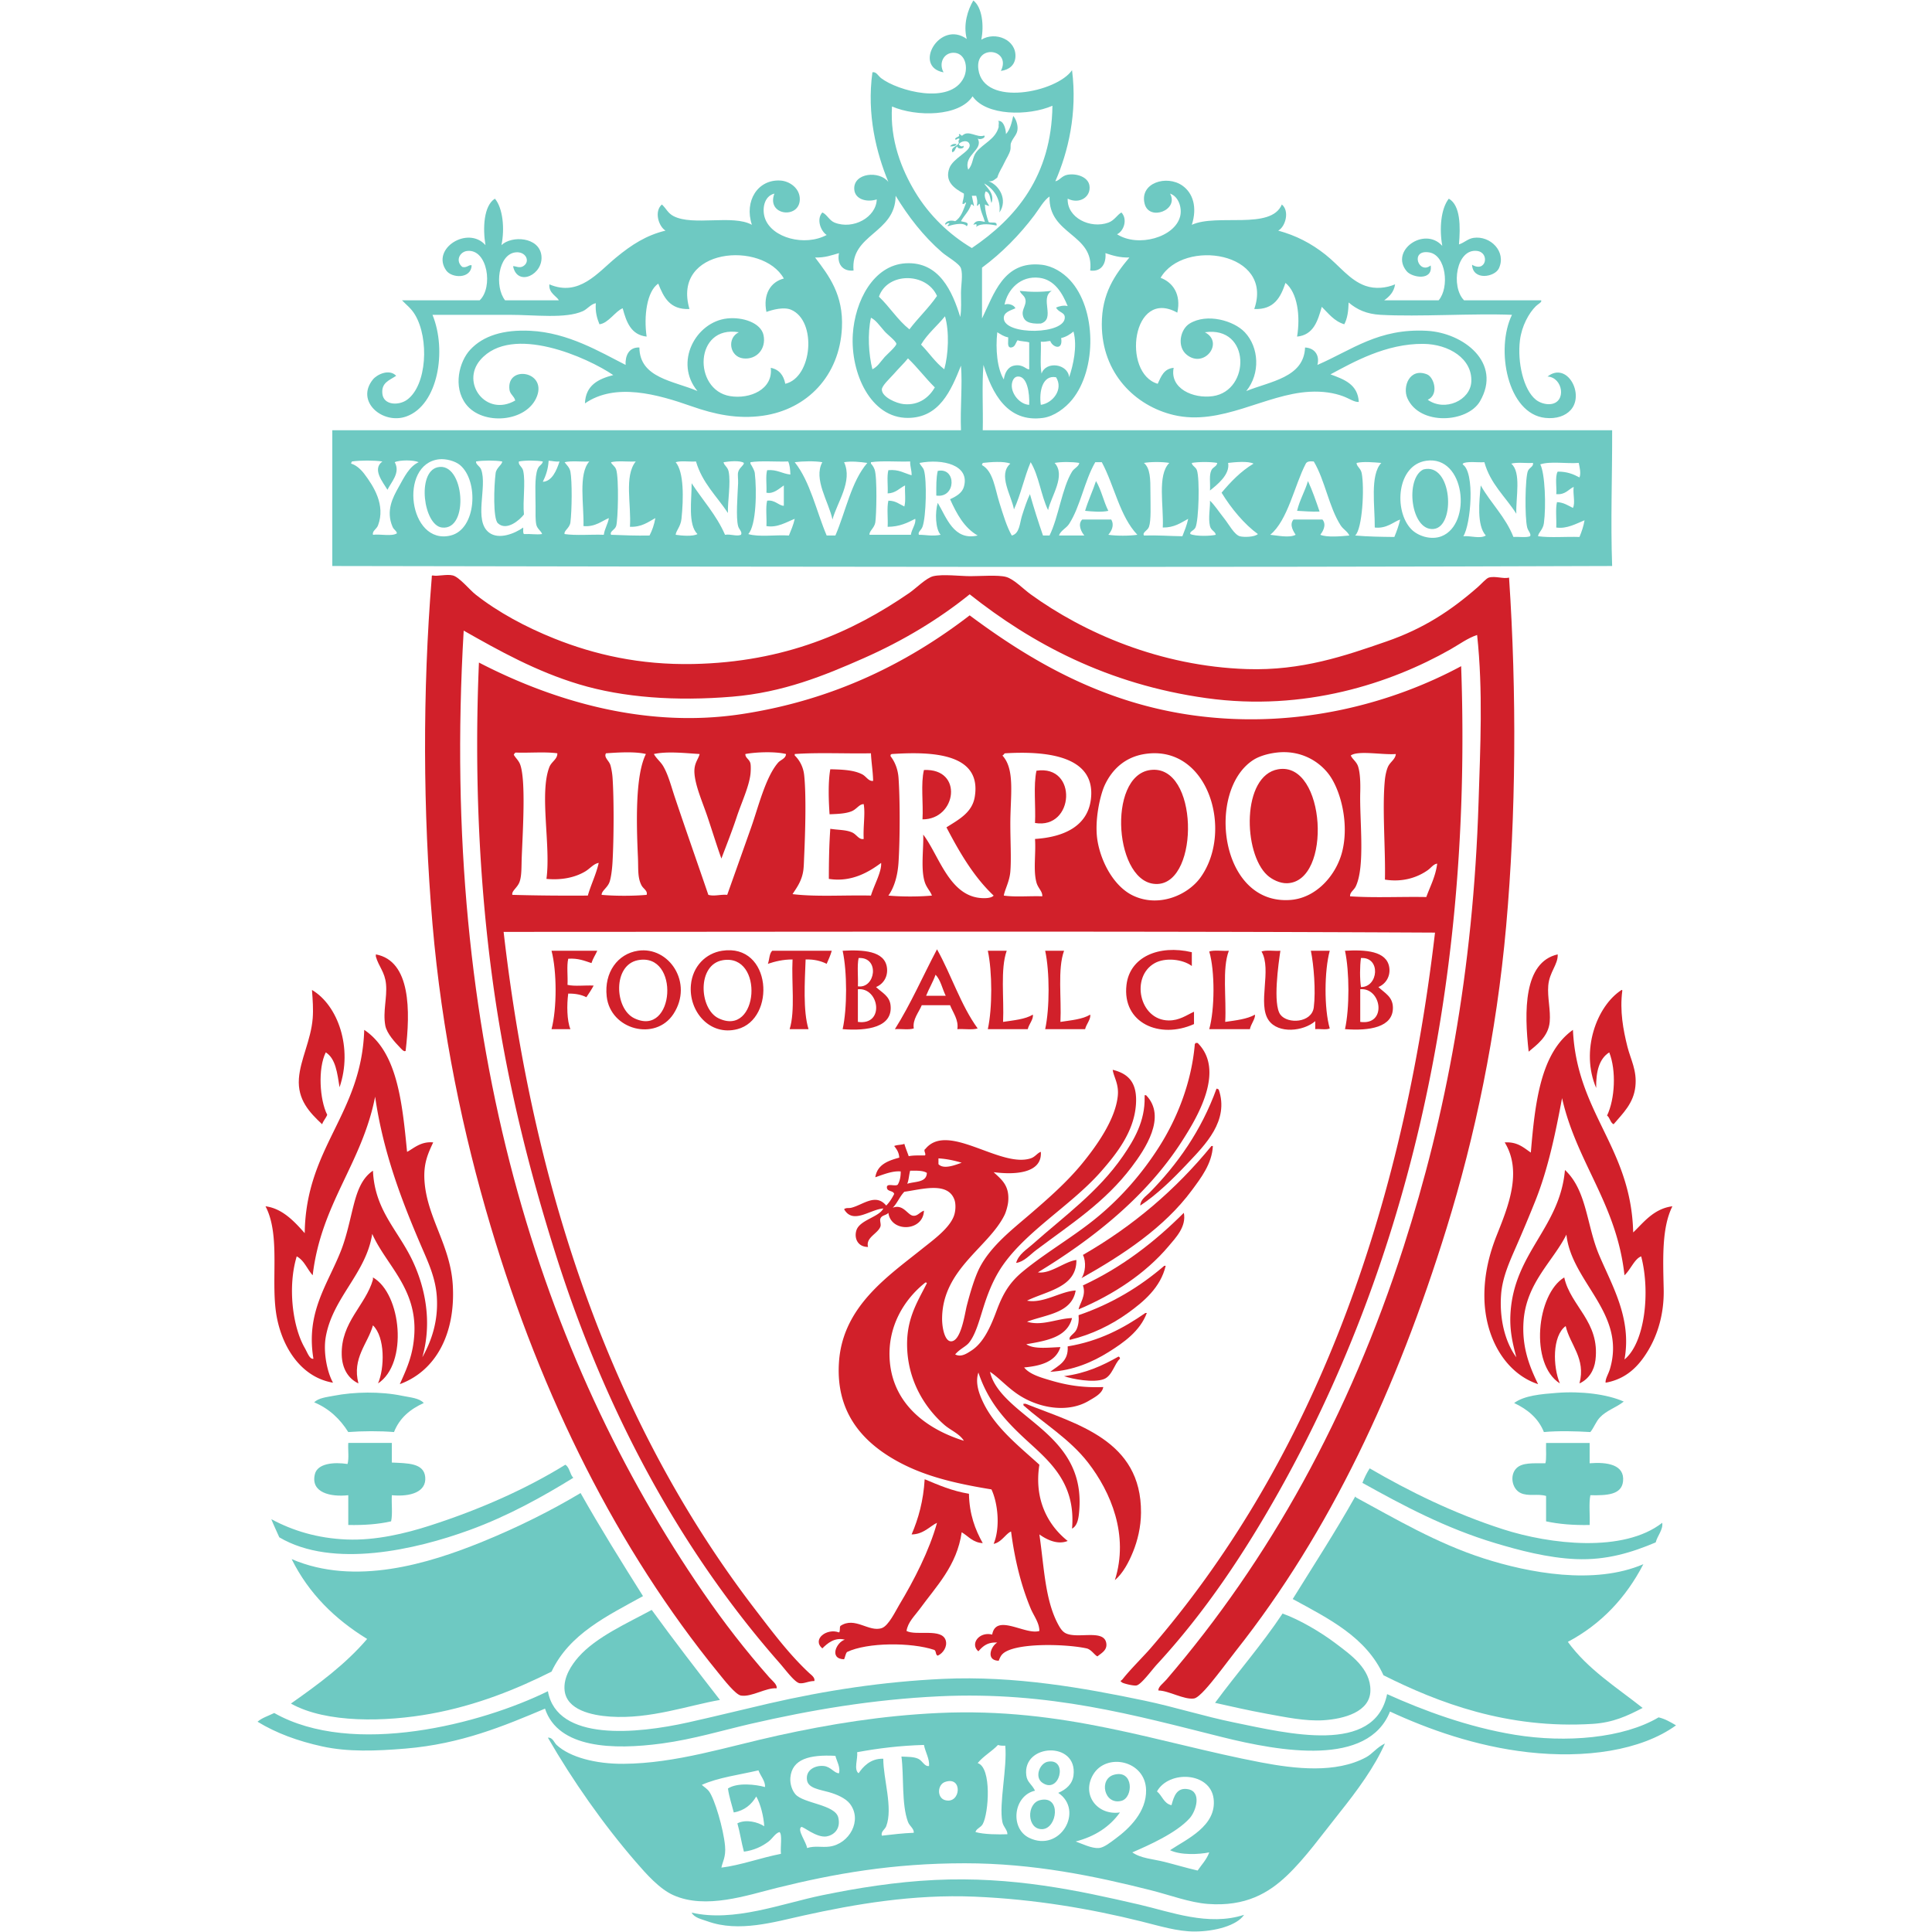 <svg xmlns="http://www.w3.org/2000/svg" width="1676" height="1676" viewBox="0 0 1676 1676"><path fill-rule="evenodd" clip-rule="evenodd" fill="#6EC9C2" d="M640.931 288.224c-38.779-6.512-39.923 50.103-7.558 55.418 17.127 2.812 37.395-5.808 35.268-24.56 7.361 1.454 11.141 6.492 12.594 13.854 23.498-5.39 27.648-54.584 5.039-64.234-6.279-2.68-15.934-.067-21.412 1.889-3.097-15.328 3.684-26.083 15.114-28.969-18.471-32.999-97.454-26.611-81.868 26.45-17.134.76-22.419-10.329-27.08-22.041-9.881 6.717-12.676 28.251-10.076 45.972-13.594-1.521-17.58-12.648-20.781-24.561-6.162 2.29-12.479 13.077-20.152 13.854-2.069-5.067-3.739-10.536-3.149-18.263-4.301.719-7.333 5.159-11.335 6.928-15.178 6.708-41.236 3.148-63.605 3.148h-66.754c12.668 30.887 4.896 78.275-22.672 88.167-20.447 7.335-44.5-13.022-28.969-32.118 3.599-4.424 14.217-9.41 20.152-3.148-5.932 3.954-13.113 5.952-11.965 15.744 1.156 9.871 14.254 10.245 21.411 5.037 17.269-12.562 19.239-53.014 6.928-73.681-3.388-5.686-7.634-8.702-11.335-12.595h67.383c11.865-11.055 6.945-44.631-10.705-42.824-6.653.681-10.576 8.589-4.409 13.855 3.99 1.239 6.243-2.544 8.186-1.259-.652 11.919-17.301 11.051-22.041 4.409-13.498-18.915 18.746-39.232 34.007-22.042-2.414-14.44-1.651-34.19 8.186-40.304 6.941 8.198 8.623 26.131 5.668 40.304 8.922-8.509 32.514-7.197 34.637 8.817 2.203 16.611-20.82 27.804-24.56 9.446 2.25-.215 5.438 2.054 8.816 0 6.563-3.989 2.234-13.197-6.928-11.965-14.871 2-18.09 29.763-8.816 41.564h46.603c-1.459-3.375-8.945-6.164-8.186-13.854 25.703 11.037 41.861-10.067 57.938-23.301 13.506-11.119 26.18-19.28 42.823-23.301-6.065-3.742-9.999-16.71-3.149-22.671 3.906 3.606 5.107 7.475 10.077 10.076 16.903 8.848 51.404-1.642 68.013 7.557-6.839-20.637 5.096-39.471 24.561-38.414 8.234.446 17.156 6.794 17.004 16.373-.276 17.317-29.311 14.081-22.041-5.038-9.269 2.271-10.826 13.837-8.188 21.412 5.983 17.175 34.712 24.619 53.529 14.485-4.955-3.144-9.229-13.425-3.779-19.522 3.879 1.51 6.037 6.981 10.707 8.816 16.122 6.334 36.025-4.632 36.525-20.152-8.227 2.73-18.989.205-19.522-8.817-.849-14.357 21.983-16.324 29.599-6.297-10.438-25.283-18.865-58.469-13.854-95.093 3.196-.932 5.052 3.118 7.558 5.038 14.313 10.967 60.225 23.741 71.791-.629 4.128-8.696 1.193-21.794-9.445-21.412-7.949.285-12.613 8.868-8.188 17.003-26.968-4.971-3.181-45.838 20.152-28.969-3.258-12.538.818-25.161 5.668-33.377 7.716 5.778 9.414 21.932 6.927 34.007 12.188-7.478 30.642-.014 29.599 15.114-.449 6.507-5.051 11.023-12.595 11.965 9.492-19.056-22.699-23.888-19.523-1.26 4.642 33.056 68.197 19.739 81.238.63 4.75 37.042-3.383 71.069-14.484 96.353 3.477-.405 5.467-4.799 10.706-5.668 7.997-1.327 17.753 2.025 18.892 9.446 1.493 9.718-8.561 16.465-18.892 11.335-.663 16.643 19.67 26.378 35.266 20.782 5.273-1.892 7.606-6.712 11.336-8.816 5.52 5.715 2.239 16.1-3.778 18.892 18.143 11.686 50.375 2.717 54.789-15.744 1.652-6.911-1.156-16.922-8.817-19.523 8.008 14.372-18.161 24.174-22.041 8.817-4.588-18.163 19.143-25.319 32.747-15.744 9.301 6.545 13.011 18.902 8.188 34.006 21.893-10.014 68.646 4.832 78.09-17.633 6.949 5.713 3.119 19.337-3.148 22.671 15.458 4.245 28.412 10.884 40.933 20.781 12.217 9.657 20.942 22.184 34.638 27.08 8.36 2.989 18.044 2.058 25.819-1.259-1.003 6.763-4.958 10.576-9.446 13.854h47.232c9.547-11.097 6.457-39.207-8.188-41.564-17.093-2.752-9.18 19.617 1.26 11.335 2.127 13.64-16.128 10.585-20.782 5.039-14.98-17.855 15.391-39.247 30.858-22.042-2.631-14.713-1.285-32.096 5.667-40.934 10.222 5.796 10.133 24.335 8.817 39.674 4.887-1.593 7.635-4.929 12.595-5.668 14.613-2.175 28.783 11.962 22.042 26.45-3.535 7.596-22.535 10.97-23.301-3.148 12.275 7.3 15.631-10.528 4.407-11.966-18.009-2.307-23.024 31.005-11.335 42.824h66.754c1.377 1.36-2.567 3.238-4.408 5.038-6.101 5.964-12.311 17.22-13.855 29.599-2.352 18.855 2.945 42.956 13.855 51.64 2.937 2.338 7.836 4.236 12.595 3.779 14.23-1.367 10.875-23.26-2.519-23.931 16.955-13.336 32.322 15.37 20.152 28.969-4.672 5.22-12.474 7.924-22.041 6.927-32.948-3.431-43.461-59.743-28.969-89.425-33.563-1.385-80.932 1.831-113.986 0-12.168-.674-20.452-4.545-27.709-10.706-.173 7.384-1.097 14.017-3.779 18.893-8.865-2.681-13.676-9.415-19.522-15.114-3.49 12.253-7.115 24.373-21.412 25.82 2.979-17.928.32-38.183-10.075-46.603-4.157 12.428-9.782 23.386-27.08 22.671 17.244-49.554-61.41-61.354-81.238-27.079 10.559 3.965 18.022 14.251 14.485 30.228-39.203-21.876-48.314 52.587-17.004 61.716 2.924-6.313 5.352-13.12 13.854-13.854-3.614 17.858 16.903 27.019 34.008 24.56 32.723-4.703 32.976-61.109-6.928-55.418 16.967 8.816-.509 31.831-15.744 19.522-8.692-7.022-5.77-21.999 2.519-27.08 14.99-9.188 38.259-2.601 47.861 7.558 12.302 13.011 13.655 35.712 1.26 51.01 20.762-8.439 50.021-11.665 51.01-37.785 8.027.366 12.958 6.49 10.706 15.114 29.985-12.97 53.037-31.928 95.094-29.598 31.476 1.743 65.351 27.608 45.972 61.086-10.881 18.798-52.274 21.357-62.976-2.519-4.485-10.007 1.834-26.788 17.004-20.782 6.005 2.378 10.618 17.446.63 22.041 14.835 10.571 37.001.574 37.785-15.743.951-19.834-19.365-32.513-41.564-32.748-32.529-.343-60.985 15.954-80.608 26.45 11.822 4.342 23.724 8.604 24.56 23.931-3.92.309-8.2-2.985-13.854-5.038-7.705-2.798-17.325-4.423-28.968-3.778-38.642 2.14-76.551 29.893-117.765 20.152-33.172-7.841-62.347-36.042-62.346-78.72 0-26.792 11.201-42.649 23.931-57.938-8.468.281-14.629-1.745-20.782-3.778.755 7.923-2.641 16.496-13.225 15.114 3.788-32.039-36.371-30.714-35.267-64.236-5.042 3.382-8.678 10.334-13.225 16.374-12.671 16.832-28.076 32.603-45.343 45.343v44.083c10.323-20.89 18.499-50.281 51.641-46.602 9.828 1.091 18.606 6.842 24.56 13.225 23.071 24.732 23.647 77.302 1.889 103.909-5.865 7.174-15.475 14.407-25.19 15.744-30.974 4.264-44.231-21.514-51.64-45.972-1.469 17.634-.211 37.996-.629 56.678h545.997c.138 39.668-1.423 78.599 0 117.765-366.384 1.317-741.669.665-1110.259 0V373.242h545.368c-.759-19.689 1.379-39.419 0-56.048-8.671 21.729-18.696 45.175-45.972 45.342-32.459.199-49.94-38.97-47.861-72.422 1.78-28.672 17.753-60.181 45.972-61.716 29.005-1.578 40.401 24.412 47.232 46.602 1.15-6.784.63-13.632.63-20.782 0-6.758 1.808-15.697 0-21.412-1.325-4.189-12.067-10.123-16.374-13.855-16.365-14.181-29.397-31.16-40.305-49.121-.188 32.884-39.383 33.092-36.525 64.865-9.902.988-14.502-6.356-12.596-15.114-6.365 1.821-12.281 4.091-20.781 3.778 11.863 15.595 24.74 32.317 23.301 61.086-2.082 41.641-30.175 70.739-68.643 76.201-21.881 3.107-41.824-1.185-61.717-8.187-29.561-10.405-66.229-20.778-92.574-2.518.589-15.786 11.572-21.175 24.561-24.561-22.055-15.098-87.897-44.745-115.245-13.225-17.29 19.927 4.89 49.91 30.228 35.266-1.004-3.937-4.52-5.292-5.037-9.446-2.653-21.292 32.146-16.23 23.931 5.668-8.546 22.777-47.374 25.876-61.716 6.928-11.404-15.067-5.801-36.964 3.778-47.232 11.271-12.083 28.722-17.547 52.27-16.374 32.64 1.626 60.106 18.219 82.499 29.598-.425-7.524 2.567-15.484 11.965-15.114.198 26.7 30.184 28.991 50.381 37.785-20.495-24.727-1.607-59.998 25.819-62.976 13.312-1.445 29.217 3.706 31.487 14.484 2.494 11.835-5.975 21.517-17.633 20.152-11.795-1.378-14.371-17.612-3.786-22.67zM843.712 83.553c-11.501 17.689-48.623 17.984-69.903 8.816-1.874 29.146 8.313 54.663 20.152 74.311 12.143 20.152 29.582 36.911 49.121 48.492 38.192-25.844 69.069-62.323 69.902-123.432-20.829 9.064-57.602 8.886-69.272-8.187zm-81.238 173.812c9.365 8.897 16.255 20.271 26.449 28.339 7.585-10.048 16.752-18.515 23.931-28.969-9.166-20.643-43.027-20.767-50.38.63zm139.175-16.373c-16.5-2.038-27.623 10.254-30.229 23.301 3.182-1.484 8.448.355 9.446 3.149-4.532 2.002-10.316 3.428-10.076 8.816.663 14.818 53.99 14.189 52.9-1.259-.297-4.203-5.262-3.779-7.558-8.187 2.865-1.241 6.798-2.191 10.076-1.26-4.577-11.288-11.379-22.933-24.559-24.56zm-102.65 57.937c6.868 6.986 12.325 15.385 20.152 21.412 3.595-12.817 4.516-32.66.63-45.973-6.753 8.362-15.153 15.076-20.782 24.561zm-42.193 21.412c4.641-2.367 6.523-5.931 10.706-10.706 1.467-1.675 10.149-9.321 10.076-11.336-.084-2.274-7.876-8.191-10.076-10.706-4.79-5.475-7.691-9.882-11.966-11.965-3.086 13.929-2.015 31.916 1.26 44.713zm163.737-27.08c1.834 11.247-7.471 8.148-9.447 2.519-2.776.163-4.871 1.006-8.188.629.419 9.028-.837 19.73.631 27.709 3.774-11.277 22.946-8.554 23.93 3.149 3.455-10.207 7.314-26.672 3.779-39.675-3.005 2.454-6.269 4.649-10.705 5.669zm-49.752 35.896c.821-5.587 3.384-10.814 8.817-11.965 7.889-1.672 10.809 3.727 13.225 3.148v-23.301c-2.955-1.033-7.224-.753-10.076-1.889-1.88 2.319-1.972 6.425-6.298 6.298-2.971-.598-1.579-5.558-1.889-8.817-3.961-.658-6.509-2.728-9.446-4.408-1.615 14.727-.112 31.528 5.667 40.934zm-83.127-18.262c-3.662 4.532-7.203 7.715-12.596 13.854-3.127 3.561-10.135 9.897-10.076 13.225.117 6.608 12.771 11.979 18.893 12.596 14.008 1.41 22.554-6.699 27.08-14.485-8.147-8.018-15.02-17.31-23.301-25.19zm95.093 15.743c-3.441.29-4.942 4.354-5.038 7.557-.236 7.892 7.199 16.652 15.114 17.003.458-10.181-1.725-25.266-10.076-24.56zm33.377.63c-11.835-2.262-14.901 12.682-13.226 23.931 10.372-1.453 19.828-13.424 13.226-23.931zM390.918 464.555c22.451-5.464 24.537-47.257 8.186-61.086-4.243-3.589-12.424-5.708-18.263-5.038-35.257 4.046-26.273 74.97 10.077 66.124zm833.167-5.668c5.851 6.197 17.38 9.85 26.449 6.298 26.714-10.462 20.547-70.389-13.225-65.495-25.632 3.714-28.345 43.183-13.224 59.197zm-918.814-58.568c-.034.806-.808.872-.63 1.89 3.926 1.06 8.123 4.565 11.336 8.816 8.133 10.76 18.615 27.068 11.965 44.713-1.283 3.406-5.184 4.782-4.408 8.186 6.541-.806 16.329 1.635 20.782-1.26-.268-2.301-2.602-2.937-3.778-5.667-5.99-13.902.288-25.487 5.037-34.007 5.199-9.326 9.434-18.292 17.635-22.042-4.376-2.036-16.408-2.036-20.783 0 5.156 9.205-3.08 17.252-6.297 23.931-3.913-6.609-13.566-17.759-4.408-24.561-7.396-1.041-19.058-1.041-26.451.001zm107.688 0c-.321 2.653 3.322 4.056 4.408 6.928 5.644 14.923-6.83 44.446 6.927 54.789 8.593 6.459 22.427.704 29.599-4.408.129 1.97-.424 4.623.63 5.668 6.306-.31 10.527.709 15.744 0-.704-2.67-4.23-4.401-5.038-8.187-.849-3.978-.654-10.564-.629-15.744.046-9.944-1.116-25.684 1.889-32.747 1.361-3.199 3.945-3.439 4.408-6.298-5.6-.968-15.202-1.089-20.781 0-.676 3.31 2.943 4.277 3.777 8.187 2.172 10.182-.564 25.836.63 37.786-3.724 4.905-15.165 14.749-22.671 7.558-4.189-4.014-3.407-31.658-1.889-43.454.594-4.622 5.998-7.665 5.667-10.077-6.15-1.041-16.523-1.041-22.671-.001zm57.938 17.634c7.933-.355 11.943-9.813 14.484-17.634-3.777.418-6.146-.571-9.446-.629-.426 7.341-2.476 13.059-5.038 18.263zm18.892-17.004c1.441 2.145 4.281 4.294 5.038 8.187 1.563 8.038 1.33 33.745 0 44.083-.638 4.958-5.989 7.269-5.038 10.076 10.078 1.468 22.88.211 34.007.629.771-5.526 3.487-9.107 4.408-14.484-5.256 1.926-11.745 7.954-22.041 6.927.554-18.295-4.697-45.146 5.038-56.049-6.958.391-15.493-.796-21.412.631zm40.305 0c.238 1.844 3.346 3.195 4.408 6.298 2.547 7.439 1.637 44.33 0 49.121-1.193 3.493-5.84 4.506-4.408 7.557 10.902.433 21.797.874 33.377.63 2.289-4.429 4.044-9.39 5.038-15.114-6.385 3.481-11.832 7.901-22.042 7.557 1.31-19.38-5.159-44.007 5.039-56.679-6.959.39-15.494-.797-21.412.63zm61.086 49.121c-.711 6.864-4.736 10.182-5.038 13.854 4.864.783 15.014 1.647 18.894-.629-8.412-8.171-5.013-29.35-5.039-44.083 9.688 14.874 21.536 27.585 28.969 44.712 5.17-.848 9.908 1.679 13.854 0 1.359-2.521-1.76-4.616-2.518-7.557-1.958-7.583-.526-25.229 0-37.156.154-3.498-.508-7.138 0-9.446.91-4.133 4.977-5.827 5.038-8.187-3.331-2.414-13.278-1.311-17.634-.63.346 2.91 3.559 3.913 4.408 8.187 1.986 9.991-1.002 26.178-.629 35.896-9.613-14.527-22.257-26.025-27.71-44.713-5.671.416-13.009-.834-17.633.63 7.241 8.515 6.871 31.437 5.038 49.122zm59.826-49.121v1.26c1.247 2.069 3.478 5.652 3.779 8.187 1.81 15.284 1.286 45.514-5.668 52.899 9.333 2.842 23.859.491 35.267 1.259 1.85-4.658 3.903-9.111 5.038-14.484-7.111 2.784-15.085 7.967-24.561 6.298.418-7.14-.836-15.95.629-22.041 6.865-.915 10.413 4.603 14.485 4.408v-17.633c-4.052 2.725-9.034 7.682-15.114 6.298.416-6.301-.836-14.271.629-19.522 8.736-.759 12.902 3.053 20.152 3.779-.113-4.295-.499-8.317-1.889-11.336-10.719.405-23.071-.822-32.747.628zm38.416 0c13.485 16.954 18.656 42.22 27.709 63.605h7.557c9.118-21.11 13.703-46.755 27.709-62.976-6.249-.892-13.773-1.688-20.151-.63 7.677 16.574-6.064 34.814-10.075 49.751-3.217-15.367-16.832-35.1-8.818-49.751-6.658-1.133-17.238-.909-23.931.001zm66.124 0v1.26c1.22 1.169 2.401 3.041 3.148 5.038 2.435 6.506 1.577 40.438.63 45.972-.854 4.995-5.445 7.417-5.037 10.706h35.896c.631-4.909 4.677-9.486 3.778-13.854-6.803 3.483-13.668 6.905-23.931 6.928.417-7.35-.837-16.371.63-22.671 6.314-.017 9.534 3.061 13.855 5.037 1.413-4.883.25-12.344.629-18.263-4.965 2.383-8.01 6.685-15.114 6.927.417-6.51-.835-14.69.63-20.152 9.091-.904 13.709 2.665 20.152 4.408.127-4.535-1.387-7.43-1.26-11.965-11.138.407-23.912-.822-34.006.629zm377.224 1.26c-9.769 18.674-15.543 49.174-30.857 61.716 5.998.563 16.697 2.963 22.041 0-1.305-2.217-5.94-8.385-1.889-13.225h25.189c4.027 4.989-.273 11.067-1.889 13.225 5.766 2.462 18.388 1.289 25.19.63-1.69-3.686-5.345-5.357-7.558-8.816-10.231-16-13.473-38.857-23.301-55.419-3.703-.38-5.972.067-6.926 1.889zm-296.616 20.152c5.536-19.057-18.597-24.595-38.415-20.782.522 2.082 2.965 3.657 3.779 6.298 2.614 8.48 1.979 40.364-1.26 49.121-1.167 3.153-4.185 4.335-3.149 6.927 5.459-.055 11.963 1.507 18.893 0-4.625-5.05-4.945-19.624-2.519-27.709 7.61 12.569 13.815 33.169 34.637 28.339-11.733-6.738-18.188-18.758-23.931-31.488 5.508-2.504 10.455-5.506 11.965-10.706zm16.375-20.782c-.035.805-.809.872-.631 1.89 9.755 5.357 11.191 20.275 15.115 32.747 3.282 10.434 6.318 20.675 10.705 28.339 6.837-1.591 6.893-10.926 8.817-17.003 2.11-6.674 4.376-13.502 6.926-18.893 3.477 12.268 7.279 24.21 11.336 35.896h5.668c7.851-15.898 10.806-41.216 19.522-55.418 1.864-3.037 5.833-4.341 6.298-7.557-5.802-.973-15.628-1.087-21.412 0 10.023 10.914-3.031 28.871-5.667 40.934-6.173-12.721-7.956-29.831-15.114-41.564-5.541 12.933-8.632 28.315-14.484 40.935-2.107-11.856-14.208-30.103-3.149-39.675-5.456-2.357-17.468-1.365-23.93-.631zm97.612-.63c-9.435 16.276-12.901 38.421-22.672 53.53-2.547 3.939-7.236 5.56-8.815 10.076h22.041c-2.584-2.952-6.09-9.649-1.89-13.854h25.19c2.997 5.124.077 10.121-2.52 13.225 6.979 1.042 18.214 1.042 25.191 0-15.287-15.991-19.94-42.616-30.858-62.976l-5.667-.001zm42.193.63c5.554 4.673 5.668 13.8 5.668 25.82 0 10.651.732 23.871-1.259 29.599-1.2 3.449-5.953 4.655-4.409 7.557 11.715-.378 22.193.478 33.377.63 1.879-4.838 3.886-9.55 5.039-15.115-6.395 3.473-12.055 7.678-22.043 7.558.941-18.725-4.976-45.473 5.669-56.049-5.942-1.04-16.1-1.04-22.042 0zm41.564 0c.038 2.425 3.372 3.389 4.408 6.298 2.588 7.265 1.669 43.693-1.26 49.751-1.401 2.899-5.334 3.369-4.409 5.668 4.845 2.156 18.026 1.739 22.042.629-.439-3.11-4.044-3.52-5.037-7.557-1.7-6.906.363-16.857 0-22.041 3.764 3.482 7.642 9.47 12.594 15.743 3.818 4.836 8.527 13.717 13.226 15.115 3.232.961 12.818.829 15.745-1.89-11.594-8.351-23.161-22.182-31.488-35.896 8.066-9.567 16.678-18.588 27.709-25.19-4.743-2.447-16.268-1.295-22.042-.63 1.895 10.224-10.038 19.362-15.743 23.931.443-7.009-.957-12.977 1.259-17.633 1.352-2.84 4.69-3.13 5.038-6.298-5.942-1.04-16.1-1.04-22.042 0zm142.956 0c-.197 2.916 3.58 4.561 4.407 8.817 2.514 12.925.607 48.548-5.667 54.159 10.79.964 22.365 1.145 34.006 1.26 1.959-4.76 3.773-9.661 5.039-15.114-5.43 1.754-11.6 8.099-22.042 6.928.198-18.388-4.32-45.505 5.668-56.049-6.269-.507-15.313-1.403-21.411-.001zm93.203 0c-.707.133-.979.699-1.26 1.26 10.987 6.81 7.103 52.275.631 62.346 6.4-.566 14.655 2.453 19.521-.63-8.03-8.732-5.713-29.831-4.408-43.453 8.791 15.561 21.47 27.232 28.339 44.713 4.681-.358 10.83.754 14.484-.629 1.175-2.03-1.756-4.541-2.52-7.557-2.282-9.025-1.777-43.559.63-49.122 1.327-3.063 4.963-3.624 4.409-6.927-6.126.381-13.803-.787-18.894.63 8.891 7.38 3.902 29.455 4.408 43.454-9.374-14.765-22.508-25.773-27.709-44.713-5.709.375-12.954-.782-17.631.628zm66.125 1.26c4.127 7.872 5.137 36.16 3.148 51.011-.779 5.811-4.9 8.08-5.038 11.335 10.706 1.467 24.14.21 35.896.629 1.842-4.456 3.498-9.097 4.407-14.485-7.094 2.853-15.318 7.664-24.561 6.298.392-7.167-.8-15.914.631-22.042 5.991.306 9.618 2.977 13.854 5.038 2.21-4.526-.148-11.444.631-18.263-4.788 2.35-7.254 7.022-15.115 6.297.686-4.136-1.338-15.315 1.26-19.522 8.078-.101 13.707 2.247 18.894 5.038 1.507-3.581.049-9.151-.63-12.595-10.72.827-24.752-1.659-33.377 1.261z"/><path fill-rule="evenodd" clip-rule="evenodd" fill="#6EC9C2" d="M853.788 159.123c1.757 3.301 9.454 8.705 6.298 17.004-1.363-3.675-.884-9.192-5.038-10.076-2.442 5.182 1.452 9.455 3.148 12.595-1.472-.207-2.601-.757-3.779-1.259.162 5.925 1.596 10.581 3.149 15.114 1.815 1.543 7.803-1.086 6.928 3.149-3.671-.802-13.753-2.543-17.634 1.259.917-3.121-.067-2.592-2.519-1.89 1.941-4.043 5.357-3.611 10.075-2.518-1.432-5.076-3.823-9.192-4.407-15.114-.427-2.145-2.093 2.774-2.519.629.634-3.264.195-5.092-.631-8.186h-3.778c.519 3.05 1.294 5.843 1.89 8.816-1.252-.008-.801-1.718-2.519-1.259-1.828 5.941-6.082 9.453-8.817 14.484 2.068.894 7.948.545 5.038 4.409-3.33-4.208-14.264-.746-16.374 0-.458-1.719 1.252-1.268 1.261-2.52-1.921-.798-3.207 2.153-3.779.63 1.142-2.965 5.455-3.534 8.816-2.519 5.234-3.162 7.049-9.745 9.446-15.744-.575-1.713-1.171 1.677-3.148.63.21-3.149 1.55-5.167 1.259-8.817-8.775-4.676-16.711-10.682-12.594-22.041 3.197-8.828 18.513-14.594 17.632-20.152-.769-4.852-7.56-3.527-9.446-.63.244 1.075 2.968 2.831 3.779 1.26 2.263 2.515-4.846 3.719-5.039.63-1.994 1.154-1.719 4.578-4.407 5.038-1.553-4.682 4.787-4.934 5.667-8.187.222-.819-1.076-.826.631-3.149-.205-1.341-2.748.102-3.15.63-2.681-2.114 4.804-2.689 2.519-4.409.945-2.081 1.54 1.309 3.149.63 5.352-5.228 12.712 2.396 18.893 0 1.893 1.946-3.854 4.198-5.668 2.519 5.5 10.138-12.604 14.058-8.187 27.08 4.338-4.684 3.438-10.667 6.927-15.114 6.047-7.712 16.825-11.182 19.522-22.041-.384-1.506.791-4.569-.63-5.039 4.459-.88 6.72 5.87 6.928 11.336 3.579-3.768 4.936-9.758 6.298-15.744 2.424 2.828 3.793 7.151 3.778 10.706-.022 5.372-3.699 7.601-5.668 12.595-.756 1.918-.122 4.306-.63 6.297-.987 3.876-3.533 7.407-5.038 10.706-2.464 5.402-4.411 7.348-6.297 13.225-2.157 1.411-3.575 3.563-7.558 3.149 9.364 3.288 16.919 16.234 9.447 27.08 1.426-11.938-5.223-20.644-13.224-25.192z"/><path fill-rule="evenodd" clip-rule="evenodd" fill="#6EC9C2" d="M824.19 127.006c1.071-1.799 3.76-2.677 5.668-1.89-.811 1.709-3.131 1.908-5.668 1.89zm60.456 125.321c9.597 1.108 18.111 1.108 27.709 0-10.756 6.374 3.712 24.275-9.447 28.339-10.419.56-15.025-1.958-15.743-8.186-.459-3.989 3.027-7.974 2.52-11.965-.539-4.234-3.922-4.879-5.039-8.188zm-505.064 153.03c23.228-5.425 27.965 55.183 3.778 52.271-15.973-1.924-21.955-48.025-3.778-52.271zm855.208 1.89c25.028-6.469 28.367 49.801 8.817 51.64-19.851 1.867-24.951-43.99-8.817-51.64zm-422.565 22.671c.029-8.814-.172-14.885 1.259-21.412 16.377-3.381 16.034 23.903-1.259 21.412zm138.546-12.595c4.616 7.559 6.59 17.76 10.705 25.819-5.582 1.378-14.422.574-20.151 0 2.683-9.071 6.545-16.963 9.446-25.819zm183.888 0c3.882 8.293 6.958 17.393 10.077 26.45-7.038.318-13.092-.344-19.524-.63 2.243-9.513 6.769-16.742 9.447-25.82z"/><path fill-rule="evenodd" clip-rule="evenodd" fill="#D1202A" d="M375.174 499.191c4.535 1.019 12.174-1.338 17.633 0 5.587 1.37 14.688 12.552 19.522 16.374 19.632 15.519 43.837 28.49 68.644 38.415 34.717 13.89 74.03 22.956 120.283 22.042 79.681-1.575 138.293-27.722 187.667-61.716 5.642-3.884 14.665-13.094 20.782-14.484 8.34-1.895 23.35 0 32.117 0 8.776 0 23.989-1.214 30.858.63 6.834 1.834 14.871 10.382 21.412 15.114 46.133 33.376 112.304 62.425 187.667 64.865 47.424 1.535 85.039-11.499 120.913-23.931 32.24-11.172 55.749-26.589 79.349-47.231 2.722-2.38 7.318-7.554 9.447-8.187 5.611-1.669 12.75 1.308 17.633 0 6.704 100.365 6.086 205.752-2.519 302.283-8.395 94.164-27.14 182.789-51.64 261.978-43.139 139.422-100.972 263.219-182.63 366.518-5.409 6.843-10.355 13.699-17.004 22.042-4.847 6.082-14.831 18.83-19.521 19.522-8.625 1.273-21.924-6.837-30.858-6.928-.401-3.124 4.029-6.07 6.927-9.445 89.333-104.076 158.46-228.342 205.93-375.965 36.343-113.017 60.251-238.343 64.866-385.41 1.486-47.353 3.962-96.399-1.261-144.844-8.265 2.736-15.428 8.135-23.3 12.595-51.779 29.331-126.421 54.065-211.599 42.194-85.82-11.961-151.655-47.541-205.301-90.055-26.407 21.32-57.233 40.079-91.944 55.418-34.296 15.157-69.973 29.712-113.986 33.377-48.861 4.069-94.51.816-132.878-10.706-37.21-11.174-69.499-29.191-100.131-46.602-20.945 356.639 67.142 629.807 207.819 834.427 18.021 26.212 36.504 50.023 57.309 73.682 2.396 2.725 7.166 6.286 6.297 9.446-9.059-.783-21.607 7.762-30.858 6.297-4.718-.746-14.646-13.536-19.522-19.522-87.34-107.242-153.411-238.907-197.742-387.93-23.707-79.69-42.33-167.949-50.381-261.978-8.273-96.618-8.685-201.916-.63-300.394-.054-.894-.104-1.785.63-1.891z"/><path fill-rule="evenodd" clip-rule="evenodd" fill="#D1202A" d="M841.192 533.828c51.75 38.528 114.392 76.059 195.225 86.906 90.882 12.196 173.018-11.542 231.121-42.824 10.473 292.845-53.601 530.003-158.069 716.033-30.014 53.446-64.109 104.704-105.799 149.882-4.406 4.774-13.488 17.293-17.634 18.264-2.647.619-11.564-1.695-12.595-2.52-2.379-1.901-1.224-.793.63-3.149 6.415-8.153 18.277-19.907 23.931-26.449 133.713-154.735 216.719-362.924 246.864-620.939-269.357-1.381-538.224-.673-807.977-.629 27.53 240.183 101.753 436.205 218.525 588.192 14.485 18.854 29.099 38.505 46.602 54.788 1.655 1.54 5.217 3.927 4.409 6.928-4.853-.067-8.457 2.27-12.596 1.89-4.214-.388-12.295-11.563-17.633-17.633-85.273-96.972-150.623-216.904-193.965-353.923-23.173-73.256-43.088-151.864-54.789-237.419-11.779-86.12-16.086-179.776-11.966-276.463 58.427 30.244 140.141 58.072 227.972 44.713 81.529-12.401 145.629-45.61 197.744-85.648zm246.236 125.321c-41.023 26.122-29.74 126.294 32.117 121.543 22.389-1.72 39.513-21.464 44.712-41.564 6.44-24.893-1.396-54.482-11.964-68.014-8.859-11.343-24.604-20.579-44.714-18.263-8.358.964-15.612 3.408-20.151 6.298zm-639.832-6.297c-.632-.002-.75.511-1.26.63.002.631-.51.75-.63 1.259 1.433 2.7 4.356 4.965 5.668 8.816 4.702 13.808 2.339 53.753 1.26 79.349-.369 8.756.067 16.473-1.89 22.042-1.822 5.187-7.135 7.938-6.297 11.336 21.422.62 43.311.771 65.494.63 2.796-9.799 7.112-18.078 9.445-28.339-4.407.661-7.512 4.961-11.965 7.557-8.887 5.181-20.448 7.532-33.377 6.297 3.935-28.673-6.328-74.087 2.52-96.982 1.865-4.826 7.094-6.811 6.928-11.965-10.708-1.469-24.14-.211-35.896-.63zm78.089.63c-2.063 3.457 2.526 6.274 3.778 10.076.718 2.184 1.628 7.055 1.89 10.706 1.271 17.759 1.225 52.145 0 73.681-.362 6.355-1.285 13.386-2.52 17.003-1.79 5.248-6.969 7.703-6.928 11.336 11.568 1.047 27.477 1.047 39.045 0 1.123-3.489-2.84-5.226-4.408-8.187-3.606-6.806-2.68-14.239-3.149-24.561-1.373-30.227-2.327-71.044 6.928-89.425-9.145-2.308-24.495-1.371-34.636-.629zm41.564.629c2.08 3.895 5.886 6.702 8.186 10.706 4.453 7.747 6.858 17.493 10.076 27.079 9.473 28.218 19.867 57.72 28.969 84.387 5.34 1.455 10.185-.494 16.374 0a25436.546 25436.546 0 0 0 20.782-58.567c6.133-17.333 12.447-43.505 23.301-56.048 2.322-2.685 6.673-3.486 6.927-7.558-9.173-2.301-25.995-1.759-35.266 0-.104 3.541 3.552 4.386 4.407 8.187.497 2.204.252 7.436 0 9.446-1.397 11.168-7.762 24.457-11.965 37.155-4.367 13.198-9.457 25.779-13.225 35.897-3.709-10.188-7.62-22.955-11.965-35.897-4.223-12.575-10.263-25.985-11.336-37.155-.918-9.547 3.154-12.472 4.408-17.633-12.296-.735-28.008-2.547-39.673.001zm122.173 0v1.26c4.099 3.973 7.406 9.755 8.187 17.003 1.845 17.126 1.013 48.242 0 70.533-.171 3.77-.25 7.979-.63 11.336-1.143 10.102-6.445 16.581-9.446 21.412 20.579 2.513 45.465.717 68.014 1.26 2.679-9.033 9.483-20.872 8.817-28.339-9.999 7.433-25.383 17.064-45.343 13.854.003-14.901.253-29.555 1.259-43.453 7.15 1.143 13.398.755 18.893 3.148 3.936 1.714 5.943 6.567 10.076 5.668-.577-11.007 1.497-21.88 0-30.229-4.104.083-6 4.475-10.705 6.298-5.17 2.001-11.65 2.239-18.893 2.519-.842-12.084-1.365-27.853.629-39.045 10.935.247 20.477.685 27.71 4.409 3.551 1.829 5.46 6.229 9.446 5.667-.183-8.424-1.529-15.684-1.89-23.93-21.835.416-45.337-.836-66.124.629zm256.94 39.045c4.341-36.971-37.17-41.879-74.312-39.674-1.283.186-1.234 1.704-2.519 1.889 11.189 11.993 6.927 34.787 6.927 59.197 0 15.109.913 30.602 0 41.564-.716 8.596-4.746 15.385-5.668 20.782 9.885 1.451 22.448.223 33.378.63.292-4.379-3.634-6.853-5.038-11.965-2.938-10.688-.375-24.828-1.26-37.786 25.738-1.664 45.778-11.514 48.492-34.637zm11.965-11.966c-3.859 8.321-9.083 30.469-6.298 47.862 2.953 18.434 14.148 39.894 30.858 47.862 22.362 10.662 47.54-.397 58.567-15.744 28.992-40.349 6.678-115.745-48.491-107.059-17.185 2.706-28.335 13.497-34.636 27.079zm213.487-25.819c1.113 2.95 4.929 5.275 6.298 9.446 1.817 5.543 2.13 14.289 1.89 22.671-.686 23.846 4.413 63.494-3.779 81.238-1.697 3.676-5.245 5.101-5.038 8.817 20.787 1.464 44.289.213 66.125.629 3.388-9.417 7.983-17.626 9.446-28.969-3.247.379-5.354 3.668-8.187 5.667-8.921 6.297-21.72 10.677-37.157 8.186.639-25.722-2.537-62.336 0-86.905.356-3.441 1.308-7.851 2.52-10.706 1.881-4.427 6.618-6.731 6.928-11.336-10.98.965-32.757-3.33-39.046 1.262zm-326.212 35.896c6.085-37.057-34.847-39.618-71.793-37.156-.631-.002-.749.51-1.259.63V656c3.637 4.705 6.362 11.01 6.927 18.893 1.252 17.485 1.365 51.078 0 73.051-.85 13.669-4.626 23.202-8.816 28.969 11.149 1.045 26.637 1.045 37.785 0-1.492-4.066-4.676-6.708-6.297-11.966-3.512-11.391-.83-28.522-1.26-40.935 13.305 17.391 21.941 51.053 47.861 54.789 3.304.477 10.838.928 13.226-1.889-17.169-16.208-29.483-37.271-40.935-59.197 10.605-6.727 22.307-12.724 24.561-26.448z"/><path fill-rule="evenodd" clip-rule="evenodd" fill="#D1202A" d="M1108.84 667.336c41.383-7.066 47.067 97.946 7.557 98.872-6.027.141-12.824-3.137-17.003-6.928-21.096-19.131-22.398-86.506 9.446-91.944zm-110.838.63c41.801-5.346 42.825 97.212 6.298 98.872-37.526 1.704-44.417-93.997-6.298-98.872zM800.259 710.79c.797-13.897-1.621-31.01 1.26-42.823 34.59-1.544 28.284 42.999-1.26 42.823zm97.612 3.149c.721-14.814-1.514-32.583 1.26-45.343 36.078-5.454 32.934 51.119-1.26 45.343zm-85.017 109.577c12.426 22.211 20.672 48.602 35.267 68.644-4.623 1.465-11.962.214-17.634.629 1.299-8.066-3.847-14.436-6.297-20.781h-24.561c-2.492 6.117-8.18 12.388-6.928 20.152-4.204 1.464-11.121.214-16.373.629 13.643-21.624 24.338-46.195 36.526-69.273zm-9.446 40.304h17.002c-2.981-6.045-4.373-13.68-8.816-18.264-2.287 6.53-5.705 11.927-8.186 18.264zm-250.014-39.045c26.975-4.079 48.365 27.905 30.858 54.789-15.626 23.997-54.698 13.849-57.938-15.113-2.339-20.921 9.59-37.031 27.08-39.676zm-3.148 58.568c35.231 17.03 39.88-57.425 3.148-50.381-21.9 4.2-20.472 42.007-3.148 50.381zm76.2-58.568c43.177-6.624 46.909 59.262 13.225 68.013-23.969 6.227-42.451-15.443-40.304-38.414 1.51-16.162 12.895-27.423 27.079-29.599zm-3.149 58.568c34.929 16.884 39.836-56.29 3.779-50.381-22.615 3.707-20.605 42.247-3.779 50.381zm410.601-57.308V838c-7.977-5.994-23.052-7.53-32.117-2.519-21.247 11.743-13.542 49.445 11.965 49.75 9.426.113 15.543-4.631 22.042-7.557v10.706c-29.735 13.393-62.464-.898-58.567-34.007 2.839-24.139 27.842-35.097 56.677-28.338zm-555.445-1.26h39.675c-1.605 3.645-3.786 6.711-5.038 10.706-6-1.976-11.576-4.377-20.152-3.778-1.466 6.301-.212 15.322-.629 22.671 6.301 1.466 15.321.212 22.671.63-1.901 3.556-4.102 6.813-6.298 10.075-4.172-2.125-9.369-3.226-15.744-3.148-1.324 9.725-1.173 23.423 1.89 30.857h-16.374c4.737-18.086 4.671-49.914-.001-68.013z"/><path fill-rule="evenodd" clip-rule="evenodd" fill="#D1202A" d="M721.539 824.775c-1.148 4.1-2.809 7.688-4.408 11.336-4.909-2.437-10.69-4.004-18.263-3.778-.736 19.211-2.325 44.729 2.518 60.456h-16.373c4.957-16.034 1.482-40.5 2.519-60.456-8.415-.018-15.095 1.698-21.411 3.778 1.416-3.621 1.14-8.936 3.778-11.336h51.64zm9.447 0c17.571-.935 36.342-.07 38.414 14.485 1.072 7.533-2.678 14.185-9.446 17.004 5.217 4.885 11.71 7.774 12.596 15.743 2.12 19.104-20.017 22.51-41.563 20.781 4.016-18.037 3.947-49.962-.001-68.013zm13.225 30.858c15.188 2.321 19.319-25.53.629-24.56-1.438 6.959-.234 16.56-.629 24.56zm0 30.858c23.527 3.35 18.642-30.055 0-28.339v28.339zm112.727-61.716h16.373c-5.656 15.966-2.193 41.051-3.148 61.716 9.278-1.428 19.19-2.222 25.82-6.298.757 3.917-3.444 8.306-4.409 12.595h-34.636c3.983-18.219 3.914-49.779 0-68.013zm49.75 0h16.374c-5.765 15.859-2.126 41.118-3.149 61.716 9.278-1.428 19.19-2.222 25.82-6.298.758 3.917-3.444 8.306-4.408 12.595h-34.637c3.942-18.261 3.942-49.751 0-68.013zm142.324.63c4.414-1.464 11.543-.214 17.004-.63-5.969 15.654-1.994 41.248-3.148 61.716 9.354-1.351 19.012-2.399 25.82-6.298.419 3.578-3.562 8.188-4.408 12.595h-35.268c4.797-17.02 5.021-50.408 0-67.383zm45.342 0c4.204-1.464 11.122-.214 16.373-.63-1.614 10.856-6.724 46.4 0 55.419 6.255 8.389 27.229 7.225 28.97-6.297 1.829-14.216-.01-36.893-2.52-49.122h16.374c-4.723 17.26-4.987 50.175 0 67.384-2.948 1.46-8.599.217-12.595.629v-6.926c-10.381 8.944-31.967 11.054-40.305-.631-10.112-14.171 2.935-43.995-6.297-59.826zm72.423-.63c17.601-.987 36.26.029 38.414 14.485 1.111 7.456-2.766 14.183-9.446 17.004 5.616 5.289 12.397 8.358 12.595 17.633.371 17.351-20.459 20.532-41.563 18.892 3.984-18.22 3.914-49.78 0-68.014zm13.854 31.489c15.083.192 17.508-26.18 0-25.191-1.022 6.958-1.068 18.239 0 25.191zm-.629 30.227c23.516 3.294 18.566-29.977 0-28.339v28.339zm-853.949-58.567c30.477 5.682 29.916 49.421 25.82 83.757-1.503 1.061-3.734-1.798-5.039-3.148-3.878-4.018-11.324-11.955-12.595-18.894-2.233-12.202 1.726-24.142.63-35.896-.995-10.676-6.331-15.166-8.816-23.93v-1.889zm1025.242 0c.394 8.88-7.197 15.187-8.188 27.08-.847 10.18 2.166 21.381 1.261 31.487-1.146 12.803-11.373 20.016-18.263 25.819-3.892-34.601-4.562-77.662 25.19-84.386zm-1080.66 30.857c22.555 13.248 35.581 50.462 23.93 84.388-1.984-12.079-3.291-24.838-11.965-30.228-6.963 13.996-5.314 41.132 1.259 54.159-1.175 3.021-3.368 5.028-4.407 8.186-10.932-10.236-21.469-21.271-20.152-39.675 1.174-16.427 10.469-33.328 11.965-52.269.62-7.863.004-16.028-.63-24.561zm1136.078 0c.536-.114.595.246.631.631-2.312 17.613.799 34.043 4.408 48.491 2.814 11.268 8.439 20.604 6.928 34.637-1.584 14.7-10.809 23.213-18.893 32.747-2.956-1.454-3.114-5.704-5.668-7.558 6.818-14.28 8.128-39.01 1.889-54.788-8.643 5.422-11.592 16.537-11.335 30.857-13.835-32.199.395-71.128 22.04-85.017z"/><path fill-rule="evenodd" clip-rule="evenodd" fill="#D1202A" d="M315.977 893.419c28.577 19.074 32.916 62.388 37.155 105.799 5.232-2.539 11.705-9.284 22.671-8.187-4.541 9.663-8.565 18.327-7.557 33.376 2.145 31.991 22.574 55.76 24.561 90.685 2.379 41.837-14.59 74.124-45.973 85.648 6.209-13.873 11.568-25.385 12.596-43.454 2.268-39.867-24.619-59.989-36.526-86.906-5.262 34.337-34.325 55.207-40.304 89.426-2.352 13.458 1.275 30.754 6.297 39.674-26.347-4.453-42.9-28.34-48.49-55.418-6.338-30.694 3.58-71.563-10.076-97.612 14.725 1.871 25.219 13.396 34.007 23.301 1.017-74.973 49.25-102.729 51.639-176.332zm-44.713 212.857c-4.83-5.246-7.289-12.863-13.854-16.374-7.952 26.068-3.705 60.875 6.928 79.35 2.327 4.043 4.278 10.135 7.557 9.445-6.776-40.535 12.378-64.332 23.931-93.833 4.87-12.437 7.622-26.222 10.706-38.415 3.081-12.18 7.022-24.252 17.003-30.857 1.578 34.826 21.986 51.609 34.637 78.719 10.713 22.957 16.865 52.814 8.188 83.128 7.99-14.197 13.899-31.273 12.594-52.27-1.012-16.307-7.328-29.77-13.224-43.453-17.036-39.535-33.413-82.094-40.305-130.36-11.447 58.25-46.831 92.557-54.161 154.92zm1145.526-37.155c8.453-7.923 17.569-20.636 34.007-22.672-9.271 18.638-8.161 44.803-7.557 71.792.469 21.003-4.985 39.01-13.226 52.899-7.998 13.482-18.732 25.091-37.155 28.339-.312-3.509 2.392-7.271 3.777-11.965 14.315-48.485-33.336-75.041-37.784-116.505-11.497 23.082-34.739 41.734-37.155 74.94-1.613 22.147 4.853 38.979 12.595 54.79-28.224-9.252-46.434-40.25-46.603-76.201-.092-19.604 4.445-37.123 10.706-52.899 9.562-24.095 22.61-55.081 6.928-80.608 11.165-.671 16.404 4.587 22.671 8.816 3.676-43.975 8.649-86.653 36.525-106.428 3.37 72.621 50.426 101.554 52.271 175.702zm-85.018-27.08a1383.83 1383.83 0 0 1-16.374 39.045c-5.896 13.49-12.143 27.087-13.225 42.193-1.505 21.01 3.529 41.042 13.225 54.159-3.182-12.156-5.975-23.316-5.038-38.415 3.261-52.482 42.792-73.885 47.231-124.063 19.056 17.735 18.73 48.015 29.6 73.683 11.395 26.911 28.527 55.195 22.041 90.685 17.721-14.455 22.556-58.494 14.485-89.426-5.74 2.031-9.285 11.706-14.485 16.374-6.884-62.389-41.345-97.201-54.158-153.66-5.669 30.166-11.996 61.216-23.302 89.425zm-294.725-137.287h1.89c24.241 24.131-.518 64.935-13.855 85.646-31.027 48.186-77.779 84.85-124.691 113.356 10.928 1.602 23.169-9.488 33.377-10.706.295 23.824-25.684 26.781-42.823 35.267 14.284 2.688 29.149-8.173 42.194-8.816-3.359 19.733-25.437 20.747-42.194 27.079 13.082 4.033 26.123-2.828 39.045-3.148-4.144 16.638-21.943 19.621-39.675 22.671 6.524 4.661 19.836 2.769 29.599 2.519-3.953 12.422-16.479 16.269-31.488 17.635 4.781 6.01 14.605 8.776 23.302 11.335 13.045 3.837 26.987 6.417 45.342 5.668-.789 5.571-7.615 9.011-12.595 11.966-17.272 10.244-40.849 6.853-58.567-3.779-11.083-6.648-19.061-16.22-27.079-21.412 2.34 10.75 10.387 19.733 18.263 27.08 24.576 22.927 63.026 42.102 59.197 92.574-.451 5.94-1.139 13.746-6.298 16.373 3.424-39.828-19.878-58.633-39.675-76.83-18.571-17.07-33.115-33.241-41.563-58.567-3.067 9.147.813 19.058 4.408 26.45 10.621 21.839 31.703 38.184 48.491 53.529-4.821 30.717 7.881 52.912 24.561 66.124-9.169 3.772-19.03-1.704-24.561-5.668 4.204 28.678 4.844 57.977 17.004 79.349 1.508 2.651 3.266 5.047 5.667 6.299 10.143 5.284 32.714-3.584 35.268 8.187 1.406 6.486-4.084 9.064-7.559 11.965-2.317-.868-5.329-6.03-9.445-6.927-18.326-3.99-63.14-5.151-73.052 5.037-1.599 1.644-2.445 3.864-3.149 5.669-11.433-.202-6.832-12.688-1.259-15.744-8.536-.56-12.641 3.314-16.374 7.558-7.453-6.295.604-17.316 11.965-14.484 3.388-18.782 28.717.634 40.935-3.149-.017-7.156-4.884-13.106-7.557-19.522-8.14-19.534-13.77-41.819-17.004-66.754-4.456 1.687-8.227 9.366-15.113 10.705 5.746-13.761 3.864-34.849-1.89-47.231-33.23-5.436-61.25-12.104-86.277-27.079-26.186-15.668-49.066-40.553-45.973-83.757 3.423-47.771 42.073-73.796 71.793-97.612 9.792-7.848 23.441-17.584 27.709-28.34 1.79-4.511 1.943-10.808.63-14.484-5.731-16.044-28.595-8.921-43.452-6.928-3.978 4.001-6.084 9.871-10.077 13.855 9.142-3.512 12.843 6.354 17.634 6.928 3.854.461 5.394-2.813 9.446-4.409-.591 18.213-28.624 19.219-30.858 1.89-1.951 2.332-5.713 1.876-6.928 5.038-.721 1.88.764 4.836 0 6.928-2.26 6.197-12.956 9.403-10.705 17.633-9.207.021-12.23-7.915-10.076-14.484 2.947-8.988 19.827-11.478 23.301-18.894-11.639.878-26.302 14.148-34.007.63 1.999-1.545 3.853-.658 6.298-1.259 9.966-2.451 21.103-12.929 30.228-1.89 2.844-2.824 5.029-6.306 6.927-10.076-.843-3.355-6.794-1.604-6.298-6.298.684-3.096 7.717.16 9.447-1.889 1.701-2.916 2.555-6.682 2.518-11.336-7.224-.713-15.587 2.883-22.042 5.038 1.688-10.907 10.861-14.328 20.782-17.003-.251-4.576-2.282-7.374-4.408-10.076 2.414-1.154 6.284-.853 8.817-1.89 1.076 3.751 2.552 7.105 3.777 10.706 4.01-.819 9.006-.651 13.855-.63 1.918-.758-1.676-4.523.629-5.668 19.479-23.812 64.817 16.772 91.315 8.187 3.978-1.288 5.764-4.655 8.815-5.667 1.354 18.748-22.641 20.077-40.933 17.633 6.416 6.11 14.03 11.297 12.595 25.82-.351 3.536-1.919 8.834-3.149 11.335-13.785 28.048-53.622 46.865-54.159 89.426-.104 8.297 2.258 19.908 7.558 20.152 8.951.411 12.2-24.479 13.855-30.857 2.645-10.204 6.734-24.588 11.336-33.378 9.784-18.692 28.468-33.074 43.452-45.973 16.115-13.869 32.219-28.032 45.343-44.082 11.955-14.618 28.746-37.762 30.858-58.567 1.064-10.473-3.499-16.292-4.408-22.671 13.871 3.403 21.505 11.337 20.152 30.227-1.696 23.677-16.83 42.619-30.229 57.938-26.631 30.448-68.981 53.881-88.796 86.907-5.528 9.215-9.702 19.66-13.225 30.858-3.706 11.78-6.955 23.978-12.595 30.858-2.782 3.392-7.586 5.108-11.966 10.076 5.127 2.872 10.516-1.031 13.855-3.149 10.438-6.619 16.623-20.044 22.041-34.636 5.56-14.979 11.34-24.628 22.671-34.007 20.328-16.827 44.816-30.63 65.495-47.862 20.213-16.845 38.112-37.201 52.898-60.457 15.146-23.817 27.829-54.695 30.858-88.165-.176-1.022.596-1.089.631-1.894zm-222.934 105.169c4.568 4.86 14.745.599 20.152-1.259-6.156-1.821-12.636-3.318-20.152-3.779v5.038zm-27.079 17.004c6.642-2.175 16.784-.849 17.003-9.445-3.31-2.148-8.961-1.956-14.484-1.89-1.012 3.606-1.16 8.076-2.519 11.335zm-15.114 154.291c3.277 37.585 32.745 58.864 64.234 68.643-3.866-6.235-11.411-8.963-17.003-13.854-16.495-14.429-30.564-36.8-32.117-64.865-1.452-26.22 8.433-40.873 17.003-57.937-.139-.491-.527-.732-1.26-.631-18.354 14.442-33.476 38.612-30.857 68.644z"/><path fill-rule="evenodd" clip-rule="evenodd" fill="#D1202A" d="M1055.31 944.43c1.017-.178 1.084.594 1.89.629 9.452 27.216-12.068 48.27-26.449 63.606-13.791 14.705-27.435 27.86-41.565 37.155.082-5.282 5.088-8.173 8.187-11.336 24.113-24.603 44.64-53.404 57.937-90.054zm-62.346 5.667h1.26c18.23 18.738-.99 46.994-12.595 62.347-23.027 30.464-52.003 48.927-82.498 71.791-5.692 4.268-10.749 10.416-17.633 11.335 2.053-7.458 9.138-11.62 14.484-16.373 26.978-23.981 56.54-44.987 78.089-76.2 9.916-14.363 19.289-30.523 18.893-51.01v-1.89z"/><path fill-rule="evenodd" clip-rule="evenodd" fill="#D1202A" d="M1052.162 994.18c-.777 15.345-10.295 27.639-18.264 38.415-23.906 32.327-59.565 55.873-95.723 76.2 3.399-4.675 4.258-14.272 1.259-20.151 43.602-25.042 80.594-56.695 111.467-94.464h1.261zm-25.191 57.937c2.341 11.992-6.873 21.438-13.225 28.969-19.915 23.611-47.796 42.038-78.09 54.789.727-4.732 6.93-12.096 3.778-20.783 34.268-15.902 62.434-37.906 87.537-62.975zm-15.744 45.973c-4.447 18.873-19.106 31.118-32.748 40.934-14.261 10.262-31.19 18.688-50.38 23.301-1.693-2.851 3.775-4.901 5.667-8.816 1.822-3.769 2.298-8.284 1.89-12.596 29.095-9.949 53.318-24.771 74.31-42.822l1.261-.001zm-687.694 10.076c24.758 14.152 30.621 74.743 4.408 91.943 5.708-13.245 6.254-40.095-4.408-50.38-4.441 15.938-18.313 28.394-12.595 50.38-9.001-4.229-14.12-13.073-14.484-24.561-.908-28.603 20.724-43.116 27.079-65.495v-1.887zm1033.43 0c5.506 25.065 31.178 38.391 27.079 71.791-1.11 9.058-5.922 16.537-13.854 20.152 5.709-21.699-8.218-33.438-11.966-49.75-11.771 8.531-11.145 35.387-5.038 49.75-26.463-16.84-20.243-77.412 3.779-91.943zm-363.369 30.857h1.26c-5.906 15.776-20.03 25.673-33.378 34.007-13.494 8.426-30.403 15.866-50.38 17.003 6.906-5.479 15.984-8.786 15.114-22.041 27.547-4.57 48.433-15.802 67.384-28.969zm-23.301 37.786c.774.275 1.293.806 1.259 1.889-4.761 4.148-6.626 14.788-13.854 17.634-8.982 3.536-27.85-.066-34.637-2.519 18.98-2.432 33.574-9.25 47.232-17.004z"/><path fill-rule="evenodd" clip-rule="evenodd" fill="#6EC9C2" d="M367.616 1217.113c-11.735 5.269-21.017 12.99-25.819 25.19-12.154-1.033-27.502-.931-39.675 0-7.132-11.342-16.595-20.353-29.599-25.82 4.012-3.853 10.65-4.432 17.003-5.668 17.853-3.472 40.663-3.845 59.198 0 7.126 1.478 15.051 1.946 18.892 6.298zm1040.988-1.259c-6.765 5.36-14.975 7.597-20.782 13.854-3.485 3.757-4.827 8.377-8.187 12.596-12.467-.764-27.915-1.177-40.305 0-4.863-12.141-14.271-19.735-25.82-25.19 8.721-6.499 23.232-7.744 37.156-8.816 20.85-1.609 43.473 1.097 57.938 7.556z"/><path fill-rule="evenodd" clip-rule="evenodd" fill="#D1202A" d="M887.795 1217.742h1.89c44.541 17.729 100.514 31.562 100.131 94.464-.077 12.619-3.02 24.382-6.928 34.007-3.669 9.037-8.688 18.603-15.743 24.561 12.423-39.104-3.54-76.508-23.302-102.021-15.829-20.436-38.828-34.334-55.419-49.121-.737-.101-.531-1.149-.629-1.89z"/><path fill-rule="evenodd" clip-rule="evenodd" fill="#6EC9C2" d="M339.906 1251.749v17.004c13.546.652 27.822.264 28.97 12.596 1.199 12.896-12.704 17.267-28.97 15.743-.392 7.374.803 16.337-.629 22.671-10.946 2.488-23.442 3.428-37.155 3.149v-25.82c-15.36 1.674-32.874-2.18-28.969-18.262 2.27-9.347 16.442-10.646 28.339-8.817 1.414-4.884.25-12.345.63-18.264h37.784zm1039.098 0v17.634c15.098-1.226 30.607 1.094 28.969 15.744-1.301 11.634-13.924 12.221-28.338 11.965-1.468 7.35-.212 17.422-.631 25.82-13.934.289-26.562-.728-37.785-3.149v-22.041c-7.435-2.175-15.297.618-22.041-2.52-7.541-3.508-9.707-15.348-3.779-21.411 4.969-5.083 14.115-4.386 25.191-4.408 1.139-3.227.42-11.617.629-17.634h37.785z"/><path fill-rule="evenodd" clip-rule="evenodd" fill="#6EC9C2" d="M490.419 1270.643c3.794 2.294 3.882 8.293 6.927 11.336-26.232 16.194-56.463 33.104-90.055 45.342-46.429 16.916-118.491 33.738-164.996 6.298-2.306-5.251-4.782-10.332-6.928-15.743 18.607 9.993 40.042 16.614 65.494 17.633 25.058 1.001 51.061-5.3 71.793-11.966 44.199-14.213 84.17-32.134 117.765-52.9zm951.56 50.38c.907 5.949-4.246 11.281-5.667 17.003-20.511 8.661-42.479 15.612-69.273 14.484-24.487-1.03-49.829-7.827-69.902-13.854-43.629-13.102-80.353-32.885-115.246-52.27 1.749-4.549 3.847-8.749 6.298-12.596 34.175 19.919 73.167 39.166 115.874 52.899 40.445 13.007 104.219 20.651 137.916-5.666z"/><path fill-rule="evenodd" clip-rule="evenodd" fill="#D1202A" d="M802.148 1283.237c11.994 5.009 23.813 10.195 38.415 12.595.352 17.912 5.419 31.106 11.966 42.824-8.719-.519-12.465-6.008-18.264-9.446-4.149 29.07-22.068 46.852-36.526 66.753-4.182 5.758-10.172 11.159-11.335 18.894 8.465 4.44 30.75-2.731 34.006 8.188 1.566 5.247-2.098 11.059-6.927 13.225-2.142-.588-1.134-4.325-3.148-5.038-19.821-6.611-57.874-6.597-75.571 1.89-1.326 1.611-1.559 4.317-2.519 6.297-13.39-.357-6.53-14.93.63-17.004-8.854-2.342-15.199 3.271-19.523 7.558-9.223-7.984 4.023-17.859 14.484-13.854 1.313-.997.213-4.406 1.26-5.669 12.59-8.419 24.685 5.798 35.896 1.89 5.893-2.053 11.868-14.757 15.114-20.151 12.848-21.352 26.137-47.228 32.747-71.162-5.66 2.529-11.752 10.077-22.041 10.075 5.959-13.776 10.239-29.229 11.336-47.865z"/><path fill-rule="evenodd" clip-rule="evenodd" fill="#6EC9C2" d="M557.803 1384.628c-31.092 17.19-63.869 32.693-79.35 65.495-29.807 14.998-64.759 29.279-104.539 36.526-39.17 7.135-90.828 8.423-121.543-8.817 23.91-16.813 47.361-34.088 66.125-56.048-27.84-17.083-50.589-39.259-65.495-69.273 54.87 23.59 118.591 4.076 165.626-15.113 31.478-12.844 60.063-27.282 85.017-42.195 17.27 30.591 35.669 60.054 54.159 89.425zm867.802-27.71c-15.127 29.166-36.574 52.011-65.494 67.385 17.08 23.645 42.111 39.338 64.865 57.309-13.148 6.885-25.643 12.748-43.453 13.854-73.982 4.595-134.044-18.436-181.37-42.193-15.104-33.177-47.477-49.087-78.719-66.124 18.253-29.398 36.998-58.305 54.159-88.795.535-.116.594.245.629.629 33.736 18.23 69.84 39.716 110.838 52.899 39.136 12.584 96.014 23.337 138.545 5.036zm-801.048 117.766c-27.273 4.744-60.538 16.8-95.093 14.484-16.451-1.104-37.821-5.858-39.675-22.672-1.289-11.694 6.369-22.587 11.965-28.968 15.391-17.549 42.565-29.447 63.605-40.935 19.063 26.281 40.275 53.77 59.198 78.091zm488.06-74.942c14.875 5.334 33.146 16.124 45.973 25.82 13.32 10.069 30.439 21.977 30.228 40.934-.206 18.539-22.82 24.703-40.935 25.82-15.46.953-33.187-2.765-49.119-5.667-16.243-2.959-31.797-6.563-44.714-9.447 19.224-26.118 40.455-50.229 58.567-77.46z"/><path fill-rule="evenodd" clip-rule="evenodd" fill="#6EC9C2" d="M1203.302 1469.646c31.342 14.132 70.142 28.621 110.838 35.266 44.341 7.24 94.134 3.031 124.691-15.113 5.946 1.401 10.454 4.24 15.114 6.927-30.412 21.972-78.759 28.904-128.471 23.301-45.125-5.087-86.514-19.92-119.653-35.266-19.121 47.932-94.474 34.938-146.103 22.041-74.828-18.69-149.295-39.789-244.976-35.267-57.814 2.733-111.419 11.884-163.737 23.931-23.275 5.36-49.584 13.336-76.83 17.004-42.299 5.694-89.902 4.338-101.391-30.229-35.312 14.916-72.734 30.626-120.912 34.637-25.891 2.155-50.103 3.016-72.422-1.89-21.158-4.648-39.758-11.466-56.049-21.412 3.93-3.417 9.57-5.123 14.484-7.557 68.25 38.603 179.93 9.407 237.418-18.892 7.865 43.983 77.24 36.924 121.543 27.079 23.848-5.3 47.475-11.198 69.902-16.374 49.727-11.475 99.885-19.029 151.143-21.412 62.48-2.904 123.016 7.992 175.071 18.894 25.539 5.349 51.427 13.567 77.46 18.893 46.699 9.549 122.166 28.451 132.88-24.561z"/><path fill-rule="evenodd" clip-rule="evenodd" fill="#6EC9C2" d="M1201.412 1512.469c-8.894 20.293-24.09 40.956-39.674 60.456-15.066 18.854-29.372 38.979-45.342 54.159-15.776 14.995-35.771 27.056-68.645 24.561-15.752-1.195-32.845-7.707-49.75-11.966-47.972-12.081-101.081-23.301-161.218-23.3-62.118 0-112.948 8.96-163.107 21.41-25.639 6.365-61.379 18.772-89.425 6.299-12.096-5.38-23.433-18.203-32.747-28.97-28.216-32.606-54.775-70.522-76.201-107.688 4.154-.423 5.444 4.338 7.557 6.298 11.504 10.673 33.959 16.536 57.938 16.373 45.581-.309 89.645-14.784 134.139-24.561 45.01-9.89 90.406-17.254 139.176-19.522 109.224-5.078 189.832 25.667 279.611 42.824 29.817 5.696 65.161 9.712 91.315-4.409 5.766-3.113 9.057-8.396 16.373-11.964zm-457.832 7.556c.727 5.537-3.164 15.168 1.26 18.264 3.543-5.277 10.107-12.983 21.412-12.595-.08 17.253 8.6 42.807 2.519 58.566-1.117 2.894-4.867 4.631-3.779 8.187 9.043-1.032 18.014-2.139 27.709-2.519.277-3.714-3.61-5.646-5.037-9.446-5.69-15.148-3.428-39.936-5.668-56.678 5.802.34 10.412.067 14.484 1.89 3.847 1.721 5.49 7.021 9.445 6.297.686-5.794-3.257-12.225-4.407-18.263-20.823.589-39.885 2.937-57.938 6.297zm122.173-6.296c-5.397 5.728-12.645 9.606-17.633 15.743 12.325 3.774 9.63 43.396 4.409 52.9-1.725 3.139-5.635 3.889-6.299 6.927 7.369 2.109 20.025 2.183 27.709 1.889-.031-3.997-3.52-6.158-4.407-10.705-3.08-15.766 4.373-47.216 2.519-66.124-2.434.123-4.641.021-6.298-.63zm65.495 26.45c3.829-30.068-44.572-27.778-40.935 0 .792 6.044 4.585 7.274 7.558 13.224-18.8 4.294-22.021 32.737-5.038 40.935 26.918 12.992 47.884-23.802 25.19-39.045 6.903-2.931 12.266-7.584 13.225-15.114zm-245.605 1.887c-.504 5.634 1.651 11.336 4.408 14.485 7.015 8.008 34.446 8.843 37.156 20.152 2.479 10.344-4.45 15.43-10.076 16.373-8.826 1.48-20.744-9.086-22.041-8.187-3.801 2.636 4.37 12.96 5.038 18.263 6.928-2.182 12.704-.354 19.522-1.259 17.074-2.271 28.729-22.772 17.633-37.156-3.688-4.78-11.412-8.144-18.263-10.075-7.739-2.183-17.666-3.312-18.893-10.077-1.659-9.149 7.131-13.354 14.483-12.595 6.242.645 8.999 6.277 13.225 6.298 1.422-5.095-1.983-10.534-3.148-15.114-22.568-1.194-37.606 2.83-39.044 18.892zm267.646 61.087c4.527-.347 10.328-5.129 14.485-8.187 11.823-8.697 26.9-23.22 26.449-42.193-.614-25.767-34.631-32.621-45.973-13.226-10.293 17.605 3.857 35.574 23.301 32.748-8.815 12.386-21.593 20.811-38.414 25.189 5.605 1.98 13.901 6.148 20.152 5.669zm-295.355-67.383c-16.646 3.924-34.957 6.188-49.121 12.596 1.839 1.736 4.514 3.245 6.299 5.667 4.845 6.58 12.443 32.271 13.853 47.232.922 9.778-2.344 14.158-3.148 18.892 16.627-2.064 34.238-8.578 51.641-11.965-.63-5.98 1.371-16.889-1.26-18.893-3.791 1.091-5.863 5.444-9.447 8.187-5.713 4.373-12.727 7.676-21.411 8.817-2.192-7.885-3.398-16.754-5.668-24.561 7.519-3.826 17.813-1.081 23.301 2.519-.462-7.971-3.067-19.157-6.927-25.82-4.175 6.952-10.047 12.204-19.523 13.855-1.727-6.88-3.961-13.251-5.037-20.782 8.172-5.386 24.205-3.507 32.117-1.26.596-4.884-3.973-9.818-5.669-14.484zm394.857 24.56c-2.87-23.155-38.723-24.842-49.121-6.298 4.555 3.633 5.854 10.521 12.596 11.966 2.041-7.526 4.469-15.73 14.484-13.855 11.707 2.193 7.1 18.664 1.259 25.191-11.532 12.888-36.046 23.68-49.75 29.599 7.588 5.296 17.944 5.727 27.708 8.186 9.717 2.448 19.622 5.429 28.97 7.558 3.474-5.132 7.786-9.426 10.075-15.743-9.134 1.842-24.693 2.55-34.007-1.89 14.284-9.564 40.724-21.005 37.786-44.714zm-233.01 1.259c13.764 3.899 15.707-21.308 0-15.743-6.726 2.383-7.056 13.745 0 15.743z"/><path fill-rule="evenodd" clip-rule="evenodd" fill="#6EC9C2" d="M909.207 1528.213c17.678-2.869 9.892 28.744-5.038 18.263-6.985-4.903-2.211-17.087 5.038-18.263zm57.307 11.335c17.049-4.577 16.749 19.96 6.298 22.672-15.041 3.903-19.952-19.007-6.298-22.672zm-64.235 22.041c18.715-4.464 14.923 24.736 1.89 25.191-13.424.468-13.943-22.314-1.89-25.191zm176.961 99.502c-6.147 9.299-25.264 14.439-42.823 14.484-15.005.038-30.376-4.788-46.602-8.816-43.669-10.84-92.112-19.216-144.214-21.411-53.549-2.258-104.304 6.567-148.623 16.373-25.461 5.633-55.988 14.792-83.127 5.038-5.137-1.846-11.593-3.092-13.856-7.558 36.763 8.468 77.895-7.81 113.356-15.113 30.317-6.245 63.955-11.634 97.613-13.225 67.484-3.192 123.726 8.927 177.591 21.412 26.92 6.239 59.81 18.933 90.685 8.816z"/></svg>